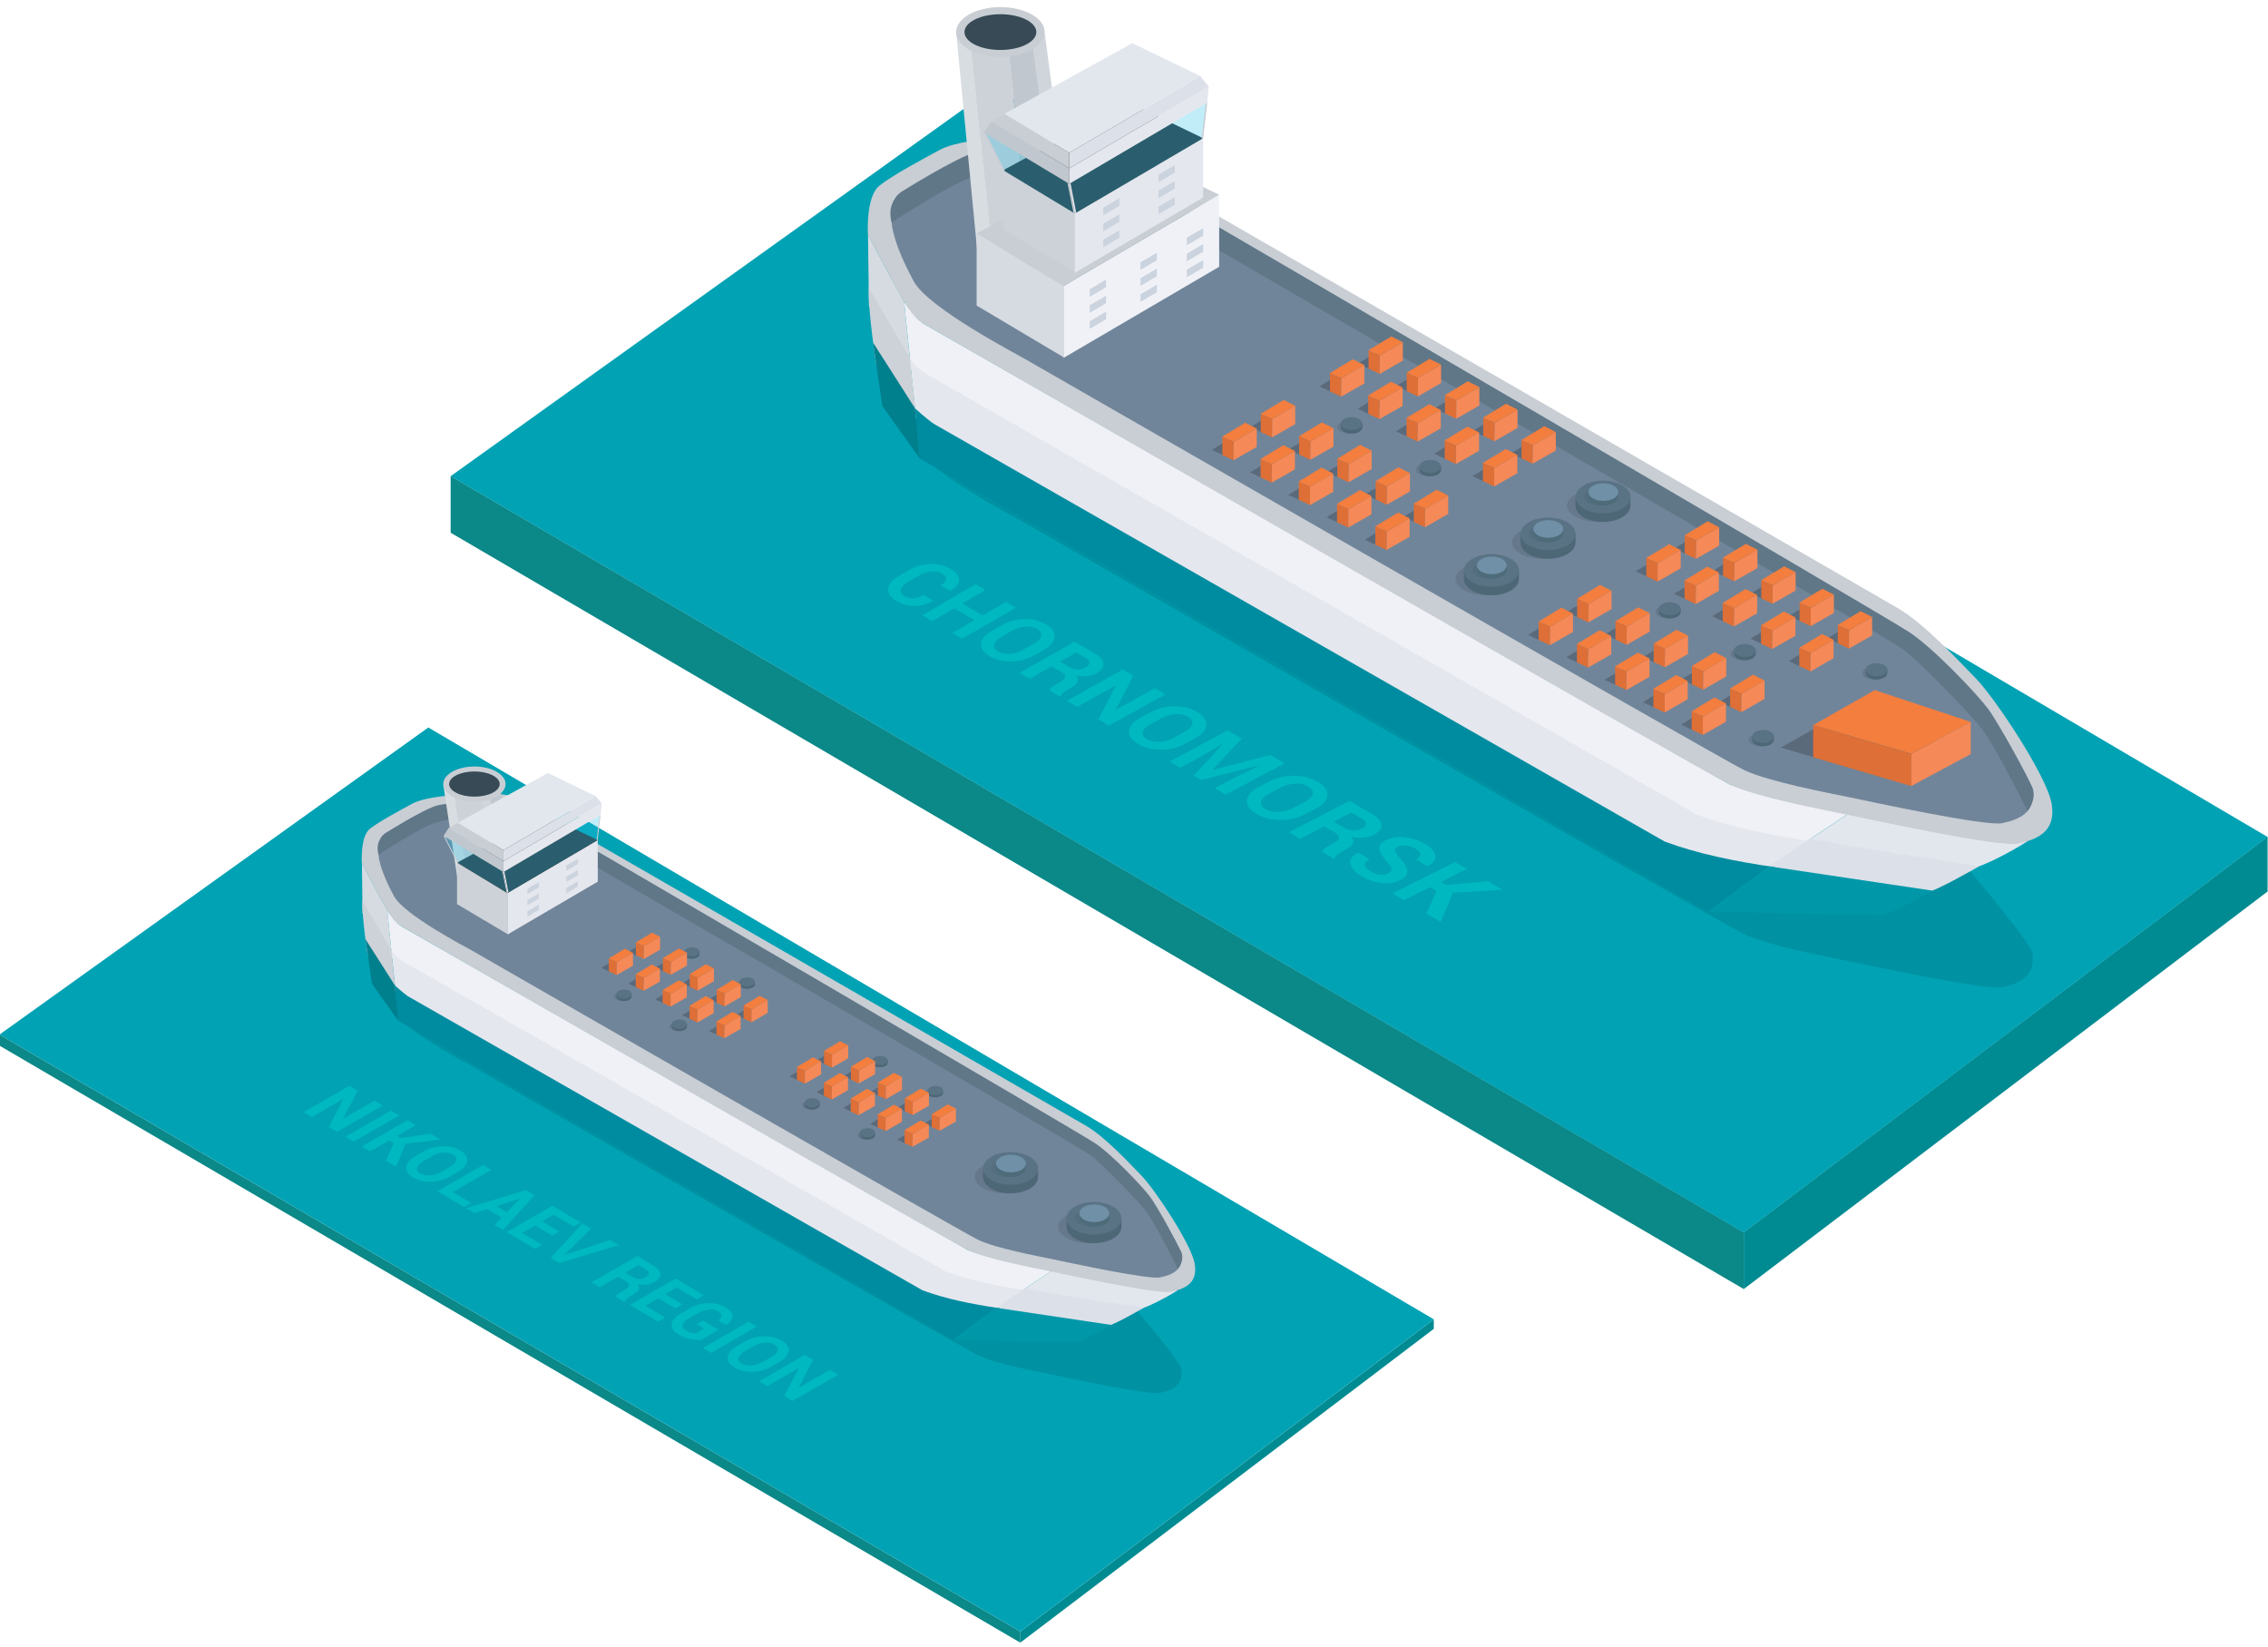<?xml version="1.0" encoding="utf-8"?>
<!-- Generator: Adobe Illustrator 21.1.0, SVG Export Plug-In . SVG Version: 6.00 Build 0)  -->
<svg version="1.1" id="Слой_1" xmlns="http://www.w3.org/2000/svg" xmlns:xlink="http://www.w3.org/1999/xlink" x="0px" y="0px"
	 viewBox="0 0 2234 1622" enable-background="new 0 0 2234 1622" xml:space="preserve">
<polygon fill="#0B8888" points="1717.6,1213.5 443.9,468.8 443.9,524.6 1717.6,1269.4 "/>
<polygon fill="#008B92" points="2233.6,877.9 2233.6,824 1717.6,1213.5 1717.6,1269.4 "/>
<polygon fill="#00A2B4" points="2233.6,824.2 979,85.9 443.9,468.9 1717.6,1213.7 "/>
<polygon fill="#0B8888" points="1005,1606.7 -0.5,1018.8 -0.5,1029.7 1005,1617.6 "/>
<polygon fill="#008B92" points="1412.3,1308.6 1412.3,1299.2 1005,1606.7 1005,1617.6 "/>
<polygon fill="#00A2B4" points="1412.3,1299.2 421.9,716.4 -0.5,1018.8 1005,1606.7 "/>
<g>
	<path opacity="0.1" enable-background="new    " d="M965.9,300.3c-8.4,5.3-76.6,48.5-81.8,53.2s-7.3,22.6-5.2,32.8
		c2.1,9.9,6.4,25.1,21,52.2c14.2,26.3,100.9,71.4,108.9,76.1c8.1,4.6,685.3,393.8,709,405.2c23.8,11.4,83.8,22.7,103.7,26.8
		c19.9,4.1,134,28.9,150.6,25.5c16.4-3.4,33.9-10.2,29.6-35c-11-21.6-80.3-101.7-80.3-101.7l-63.8-57.9L1148,367.8l-72.8-46.3
		c0,0-9-4.3-39.3-12.7C1005.6,300.3,974.3,295,965.9,300.3z"/>
	<path fill="#D6DBE2" d="M855,230.9l0.9,70.6l41.3,62l-6.6-66.3C880.1,278.7,868,256,855,230.9z"/>
	<path fill="#EFF1F6" d="M890.6,297.2c6.6,8.4,10.9,15.9,19.3,21.7l793.3,453.3c35.5,13.2,76.2,21.4,119.4,27.7l-72.3,48.2
		l-853-484.7L890.6,297.2z"/>
	<path fill="#E2E7EE" d="M1822.6,800c51.5,10.1,174.5,28.4,174.5,28.4c-17.4,11.3-47.3,26.5-55.2,26.5c-7.8,0-191.7-6.6-191.7-6.6
		L1822.6,800z"/>
	<path fill="#CDD2D8" d="M855.8,283.1c-1,24.3,7.6,77.4,7.6,77.4l39.1,51.8l-6.3-59.8L855.8,283.1z"/>
	<path fill="#E5E7EE" d="M896.1,352.5c0,0,6.3,9.1,14.4,14.7l761,434.9c34,12.7,73.1,20.6,114.5,26.6l-69.4,46.3L902.4,412.3
		L896.1,352.5z"/>
	<path fill="#DCE0E8" d="M1783.3,826c49.4,9.7,166.3,27,166.3,27s-44.3,25.6-51.8,25.6s-183.9-6.4-183.9-6.4L1783.3,826z"/>
	<polygon fill="#007F8D" points="860,337.4 869.1,399.7 906,451.6 901.3,402.1 	"/>
	<path fill="#008CA0" d="M901.3,402.1c0,0,10.7,9.9,18.4,15.2l720,411.4c32.2,12,69.1,19.5,108.3,25.2l-65.7,43.8L906,451.6
		L901.3,402.1z"/>
	<path fill="#0098A9" d="M1742.5,853.1l161.3,24c0,0-43,24-50.1,24s-171.4-3.5-171.4-3.5L1742.5,853.1z"/>
	<path fill="#C8CED4" d="M925.5,147.7c-15.8,8.6-45.2,24.1-59.1,35c-13.9,10.9-11.5,48.2-11.5,48.2s31.6,60.5,35.6,66.3
		c4,5.8,10.3,16.5,19.3,21.7s766.8,440.6,793.3,453.3c26.6,12.8,93.7,25.4,116,30s149.9,32.4,168.6,28.5c18.3-3.8,38-11.5,33.2-39.2
		s-56.1-104.5-74.8-123.6c-18.7-19.1-51.3-54.4-77.2-69.3c-25.9-15-780.1-450.3-794-457.6s-35.1-7-35.1-7l-66.8,2.7
		C973.2,136.9,941.4,139.1,925.5,147.7z"/>
	<path fill="#71859A" d="M952.9,156.3c-4,2-63.5,31-68.7,35.7s-7.3,22.6-5.2,32.8c2.1,9.9,6.4,25.1,21,52.2
		c14.2,26.3,100.9,71.4,108.9,76.1c8.1,4.6,685.3,393.8,709,405.2c23.8,11.4,83.8,22.7,103.7,26.8s134,28.9,150.6,25.5
		c16.4-3.4,33.9-10.2,29.6-35c-11-21.6-80.3-101.7-80.3-101.7l-63.8-57.9L1148,206.3l-72.8-46.3l-38-6.6
		C1007.5,150,979.4,150.9,952.9,156.3z"/>
	<path fill="#607788" d="M1997.1,798.7c0,0,9.6-11.7,4.8-23.2c-4.8-11.5-33.3-63.6-43.7-77.6c-10.4-14-52.9-59-77.4-75.3
		s-690.7-405-690.7-405s-123.1-67.2-138.8-70.8c-15.7-3.6-72.5-1.3-90.9,3.4s-73.2,39.1-73.2,39.1c-9.6,8.3-11.9,18.3-9,29.7
		c0,0,48.6-31.3,70.9-41.2c22.3-9.9,70.4-15.7,98.4-10.7c28,5,140.5,71.9,170.3,89.4s639.4,369.8,656.8,383s64.9,62.2,77.5,78.2
		C1964.8,733.7,1997.1,798.7,1997.1,798.7z"/>
	<polygon fill="#CDD2D8" points="1015.7,259.2 978.7,259.2 956.3,50 993.4,50 	"/>
	<polygon fill="#C1C7CE" points="1045.6,259.2 1015.7,259.2 993.4,50 1020.5,33.5 	"/>
	<polygon fill="#D8DDE2" points="979,257.7 963.6,257.7 941.8,31.6 956.6,48.5 	"/>
	<polygon fill="#D0D5DC" points="1044.7,259.5 1058.7,256.3 1029.1,32.9 1017.4,46.4 	"/>
	<ellipse fill="#C8CED4" cx="985.4" cy="31.6" rx="43.6" ry="24.6"/>
	<ellipse fill="#374A56" cx="985.4" cy="31.6" rx="35.4" ry="17.6"/>
	<polygon opacity="0.2" enable-background="new    " points="1754.1,736.2 1814.7,701.8 1909.3,733.1 1850.8,764.5 	"/>
	<polygon fill="#DE6F36" points="1882.7,774.1 1786,745.7 1786,714 1882.7,742.4 	"/>
	<polygon fill="#F58957" points="1941.2,742.6 1882.7,774 1882.7,742.3 1941.2,710.9 	"/>
	<polygon fill="#F37E3E" points="1786,714 1846.6,679.6 1941.2,710.9 1882.7,742.3 	"/>
	<g>
		<polygon opacity="0.2" enable-background="new    " points="1799.8,628.6 1822.3,615 1833.7,620.8 1810.9,633.8 		"/>
		<polygon fill="#DE6F36" points="1821.3,638.7 1810.2,633.5 1810.2,615.4 1821.3,620.7 		"/>
		<polygon fill="#F58957" points="1844.1,625.7 1821.3,638.7 1821.3,620.6 1844.1,607.6 		"/>
		<polygon fill="#F37E3E" points="1810.2,615.4 1832.7,601.9 1844.1,607.6 1821.3,620.6 		"/>
	</g>
	<g>
		<polygon opacity="0.2" enable-background="new    " points="1762.1,606.5 1784.6,592.9 1796,598.7 1773.2,611.7 		"/>
		<polygon fill="#DE6F36" points="1783.6,616.6 1772.6,611.4 1772.6,593.3 1783.6,598.5 		"/>
		<polygon fill="#F58957" points="1806.4,603.6 1783.6,616.6 1783.6,598.5 1806.4,585.5 		"/>
		<polygon fill="#F37E3E" points="1772.6,593.3 1795,579.8 1806.4,585.5 1783.6,598.5 		"/>
	</g>
	<g>
		<polygon opacity="0.2" enable-background="new    " points="1724.5,584.4 1746.9,570.8 1758.3,576.5 1735.5,589.6 		"/>
		<polygon fill="#DE6F36" points="1746,594.5 1734.9,589.3 1734.9,571.2 1746,576.4 		"/>
		<polygon fill="#F58957" points="1768.7,581.5 1746,594.5 1746,576.4 1768.7,563.4 		"/>
		<polygon fill="#F37E3E" points="1734.9,571.2 1757.4,557.7 1768.7,563.4 1746,576.4 		"/>
	</g>
	<g>
		<polygon opacity="0.2" enable-background="new    " points="1686.8,562.3 1709.3,548.7 1720.6,554.4 1697.9,567.5 		"/>
		<polygon fill="#DE6F36" points="1708.3,572.4 1697.2,567.2 1697.2,549.1 1708.3,554.3 		"/>
		<polygon fill="#F58957" points="1731.1,559.4 1708.3,572.4 1708.3,554.3 1731.1,541.3 		"/>
		<polygon fill="#F37E3E" points="1697.2,549.1 1719.7,535.6 1731.1,541.3 1708.3,554.3 		"/>
	</g>
	<g>
		<polygon opacity="0.2" enable-background="new    " points="1649.1,540.2 1671.6,526.6 1683,532.3 1660.2,545.4 		"/>
		<polygon fill="#DE6F36" points="1670.6,550.3 1659.5,545.1 1659.5,527 1670.6,532.2 		"/>
		<polygon fill="#F58957" points="1693.4,537.3 1670.6,550.3 1670.6,532.2 1693.4,519.2 		"/>
		<polygon fill="#F37E3E" points="1659.5,527 1682,513.4 1693.4,519.2 1670.6,532.2 		"/>
	</g>
	<g>
		<polygon opacity="0.2" enable-background="new    " points="1761.9,651 1784.3,637.5 1795.7,643.2 1772.9,656.2 		"/>
		<polygon fill="#DE6F36" points="1783.4,661.2 1772.3,656 1772.3,637.9 1783.4,643.1 		"/>
		<polygon fill="#F58957" points="1806.1,648.1 1783.4,661.2 1783.4,643.1 1806.1,630 		"/>
		<polygon fill="#F37E3E" points="1772.3,637.9 1794.8,624.3 1806.1,630 1783.4,643.1 		"/>
	</g>
	<g>
		<polygon opacity="0.2" enable-background="new    " points="1724.2,628.9 1746.7,615.4 1758.1,621.1 1735.3,634.1 		"/>
		<polygon fill="#DE6F36" points="1745.7,639.1 1734.6,633.9 1734.6,615.8 1745.7,621 		"/>
		<polygon fill="#F58957" points="1768.5,626 1745.7,639.1 1745.7,621 1768.5,607.9 		"/>
		<polygon fill="#F37E3E" points="1734.6,615.8 1757.1,602.2 1768.5,607.9 1745.7,621 		"/>
	</g>
	<g>
		<polygon opacity="0.2" enable-background="new    " points="1686.5,606.8 1709,593.3 1720.4,599 1697.6,612 		"/>
		<polygon fill="#DE6F36" points="1708,617 1696.9,611.7 1696.9,593.7 1708,598.9 		"/>
		<polygon fill="#F58957" points="1730.8,603.9 1708,616.9 1708,598.9 1730.8,585.8 		"/>
		<polygon fill="#F37E3E" points="1696.9,593.7 1719.4,580.1 1730.8,585.8 1708,598.9 		"/>
	</g>
	<g>
		<polygon opacity="0.2" enable-background="new    " points="1648.9,584.7 1671.3,571.2 1682.7,576.9 1659.9,589.9 		"/>
		<polygon fill="#DE6F36" points="1670.4,594.9 1659.3,589.6 1659.3,571.6 1670.4,576.8 		"/>
		<polygon fill="#F58957" points="1693.1,581.8 1670.4,594.8 1670.4,576.8 1693.1,563.7 		"/>
		<polygon fill="#F37E3E" points="1659.3,571.6 1681.7,558 1693.1,563.7 1670.4,576.8 		"/>
	</g>
	<g>
		<polygon opacity="0.2" enable-background="new    " points="1611.2,562.6 1633.6,549 1645,554.8 1622.3,567.8 		"/>
		<polygon fill="#DE6F36" points="1632.7,572.7 1621.6,567.5 1621.6,549.4 1632.7,554.7 		"/>
		<polygon fill="#F58957" points="1655.5,559.7 1632.7,572.7 1632.7,554.6 1655.5,541.6 		"/>
		<polygon fill="#F37E3E" points="1621.6,549.4 1644.1,535.9 1655.5,541.6 1632.7,554.6 		"/>
	</g>
	<g>
		<polygon opacity="0.2" enable-background="new    " points="1693.8,691.2 1716.2,677.6 1727.6,683.3 1704.9,696.4 		"/>
		<polygon fill="#DE6F36" points="1715.3,701.3 1704.2,696.1 1704.2,678 1715.3,683.2 		"/>
		<polygon fill="#F58957" points="1738.1,688.2 1715.3,701.3 1715.3,683.2 1738.1,670.2 		"/>
		<polygon fill="#F37E3E" points="1704.2,678 1726.7,664.4 1738.1,670.2 1715.3,683.2 		"/>
	</g>
	<g>
		<polygon opacity="0.2" enable-background="new    " points="1656.1,669.1 1678.6,655.5 1690,661.2 1667.2,674.3 		"/>
		<polygon fill="#DE6F36" points="1677.6,679.2 1666.5,674 1666.5,655.9 1677.6,661.1 		"/>
		<polygon fill="#F58957" points="1700.4,666.1 1677.6,679.2 1677.6,661.1 1700.4,648.1 		"/>
		<polygon fill="#F37E3E" points="1666.5,655.9 1689,642.3 1700.4,648.1 1677.6,661.1 		"/>
	</g>
	<g>
		<polygon opacity="0.2" enable-background="new    " points="1618.4,647 1640.9,633.4 1652.3,639.1 1629.5,652.2 		"/>
		<polygon fill="#DE6F36" points="1639.9,657.1 1628.9,651.9 1628.9,633.8 1639.9,639 		"/>
		<polygon fill="#F58957" points="1662.7,644 1639.9,657.1 1639.9,639 1662.7,625.9 		"/>
		<polygon fill="#F37E3E" points="1628.9,633.8 1651.3,620.2 1662.7,625.9 1639.9,639 		"/>
	</g>
	<g>
		<polygon opacity="0.2" enable-background="new    " points="1580.8,624.8 1603.2,611.3 1614.6,617 1591.8,630 		"/>
		<polygon fill="#DE6F36" points="1602.3,635 1591.2,629.8 1591.2,611.7 1602.3,616.9 		"/>
		<polygon fill="#F58957" points="1625,621.9 1602.3,635 1602.3,616.9 1625,603.8 		"/>
		<polygon fill="#F37E3E" points="1591.2,611.7 1613.7,598.1 1625,603.8 1602.3,616.9 		"/>
	</g>
	<g>
		<polygon opacity="0.2" enable-background="new    " points="1543.1,602.7 1565.6,589.2 1576.9,594.9 1554.2,607.9 		"/>
		<polygon fill="#DE6F36" points="1564.6,612.9 1553.5,607.7 1553.5,589.6 1564.6,594.8 		"/>
		<polygon fill="#F58957" points="1587.4,599.8 1564.6,612.9 1564.6,594.8 1587.4,581.7 		"/>
		<polygon fill="#F37E3E" points="1553.5,589.6 1576,576 1587.4,581.7 1564.6,594.8 		"/>
	</g>
	<g>
		<polygon opacity="0.2" enable-background="new    " points="1655.8,713.6 1678.3,700 1689.7,705.8 1666.9,718.8 		"/>
		<polygon fill="#DE6F36" points="1677.3,723.7 1666.3,718.5 1666.3,700.4 1677.3,705.7 		"/>
		<polygon fill="#F58957" points="1700.1,710.7 1677.3,723.7 1677.3,705.6 1700.1,692.6 		"/>
		<polygon fill="#F37E3E" points="1666.3,700.4 1688.7,686.9 1700.1,692.6 1677.3,705.6 		"/>
	</g>
	<g>
		<polygon opacity="0.2" enable-background="new    " points="1618.2,691.5 1640.6,677.9 1652,683.7 1629.2,696.7 		"/>
		<polygon fill="#DE6F36" points="1639.7,701.6 1628.6,696.4 1628.6,678.3 1639.7,683.5 		"/>
		<polygon fill="#F58957" points="1662.4,688.6 1639.7,701.6 1639.7,683.5 1662.4,670.5 		"/>
		<polygon fill="#F37E3E" points="1628.6,678.3 1651.1,664.8 1662.4,670.5 1639.7,683.5 		"/>
	</g>
	<g>
		<polygon opacity="0.2" enable-background="new    " points="1580.5,669.4 1603,655.8 1614.4,661.5 1591.6,674.6 		"/>
		<polygon fill="#DE6F36" points="1602,679.5 1590.9,674.3 1590.9,656.2 1602,661.4 		"/>
		<polygon fill="#F58957" points="1624.8,666.5 1602,679.5 1602,661.4 1624.8,648.4 		"/>
		<polygon fill="#F37E3E" points="1590.9,656.2 1613.4,642.7 1624.8,648.4 1602,661.4 		"/>
	</g>
	<g>
		<polygon opacity="0.2" enable-background="new    " points="1542.8,647.3 1565.3,633.7 1576.7,639.4 1553.9,652.5 		"/>
		<polygon fill="#DE6F36" points="1564.3,657.4 1553.3,652.2 1553.3,634.1 1564.3,639.3 		"/>
		<polygon fill="#F58957" points="1587.1,644.4 1564.3,657.4 1564.3,639.3 1587.1,626.3 		"/>
		<polygon fill="#F37E3E" points="1553.3,634.1 1575.7,620.6 1587.1,626.3 1564.3,639.3 		"/>
	</g>
	<g>
		<polygon opacity="0.2" enable-background="new    " points="1505.2,625.2 1527.6,611.6 1539,617.3 1516.2,630.4 		"/>
		<polygon fill="#DE6F36" points="1526.7,635.3 1515.6,630.1 1515.6,612 1526.7,617.2 		"/>
		<polygon fill="#F58957" points="1549.4,622.3 1526.7,635.3 1526.7,617.2 1549.4,604.2 		"/>
		<polygon fill="#F37E3E" points="1515.6,612 1538,598.4 1549.4,604.2 1526.7,617.2 		"/>
	</g>
	<polygon fill="#D6DBE2" points="1047.5,351.7 962,300.9 962,230 1047.5,280.9 	"/>
	<polygon fill="#EFF1F6" points="1200.9,262.7 1047.5,352.5 1047.5,281.7 1200.9,191.8 	"/>
	<polygon fill="#C8CED4" points="962,230 1112.1,148.9 1200.9,191.8 1047.5,281.7 	"/>
	<polygon fill="#CDD2D8" points="1058.7,267.9 988.2,226 988.2,167.6 1058.7,209.5 	"/>
	<polygon fill="#E5E7EE" points="1185.1,194.5 1058.7,268.6 1058.7,210.2 1185.1,136.1 	"/>
	<polygon fill="#2B363D" points="988.2,167.6 1112,100.8 1185.1,136.1 1058.7,210.2 	"/>
	<polygon fill="#C1C7CE" points="1053.2,181.1 969.2,130.6 976.4,119.6 1053.2,165.8 	"/>
	<polygon fill="#E5E7EE" points="1189.2,101.1 1053.2,181.1 1053.2,165.8 1190.6,85.3 	"/>
	<polygon fill="#DCE0E8" points="1190.6,85.3 1053.2,165.8 1053.2,150.5 1182.2,74.9 	"/>
	<polygon fill="#C8CED4" points="1053.2,165.8 976.4,119.6 989.4,112.1 1053.2,150.5 	"/>
	<polygon fill="#E2E7EE" points="989.4,112.1 1115.3,42.5 1182.3,74.9 1053.2,150.5 	"/>
	<polygon fill="#C8CED4" points="990.1,168.8 988.3,167.7 969.2,130.6 971.5,131.9 	"/>
	<polygon fill="#C8CED4" points="1058.8,210.3 1057.3,209.4 1051.4,180 1053.2,181.1 	"/>
	<polygon fill="#E5E7EE" points="1058.7,210.3 1060.1,209.4 1054.5,180.3 1053.2,181.1 	"/>
	<polygon fill="#C8CED4" points="1183.5,137.1 1185.1,136.2 1189.2,101.1 1187.5,102.1 	"/>
	<g>
		<ellipse opacity="0.1" enable-background="new    " cx="1716.9" cy="643.8" rx="12.2" ry="6.4"/>
		<path fill="#4D6777" d="M1729.5,643.8c0,3.5-4.8,6.4-10.7,6.4s-10.7-2.8-10.7-6.4c0-0.9,0-3.7,0-3.7s6.4-2.7,10.7-2.7
			c4.8,0,10.7,3,10.7,3S1729.5,643.2,1729.5,643.8z"/>
		<ellipse fill="#597385" cx="1718.7" cy="640.5" rx="10.7" ry="6.4"/>
	</g>
	<g>
		<ellipse opacity="0.1" enable-background="new    " cx="1846.5" cy="662.8" rx="12.2" ry="6.4"/>
		<path fill="#4D6777" d="M1859.1,662.8c0,3.5-4.8,6.4-10.7,6.4s-10.7-2.8-10.7-6.4c0-0.9,0-3.7,0-3.7s6.4-2.7,10.7-2.7
			c4.8,0,10.7,3,10.7,3S1859.1,662.1,1859.1,662.8z"/>
		<ellipse fill="#597385" cx="1848.4" cy="659.4" rx="10.7" ry="6.4"/>
	</g>
	<g>
		<ellipse opacity="0.1" enable-background="new    " cx="1734.7" cy="728.5" rx="12.2" ry="6.4"/>
		<path fill="#4D6777" d="M1747.3,728.5c0,3.5-4.8,6.4-10.7,6.4s-10.7-2.8-10.7-6.4c0-0.9,0-3.7,0-3.7s6.4-2.7,10.7-2.7
			c4.8,0,10.7,3,10.7,3S1747.3,727.8,1747.3,728.5z"/>
		<ellipse fill="#597385" cx="1736.6" cy="725.2" rx="10.7" ry="6.4"/>
	</g>
	<g>
		<ellipse opacity="0.1" enable-background="new    " cx="1642.9" cy="602.7" rx="12.2" ry="6.4"/>
		<path fill="#4D6777" d="M1655.5,602.7c0,3.5-4.8,6.4-10.7,6.4s-10.7-2.8-10.7-6.4c0-0.9,0-3.7,0-3.7s6.4-2.7,10.7-2.7
			c4.8,0,10.7,3,10.7,3S1655.5,602,1655.5,602.7z"/>
		<ellipse fill="#597385" cx="1644.7" cy="599.4" rx="10.7" ry="6.4"/>
	</g>
	<g>
		<ellipse opacity="0.1" enable-background="new    " cx="1464.3" cy="570.1" rx="30.7" ry="16.1"/>
		<path fill="#4D6777" d="M1496.2,570.1c0,8.9-12.1,16.1-27.1,16.1s-27.1-7.2-27.1-16.1c0-2.4,0.1-9.3,0.1-9.3s16.1-6.7,27-6.7
			c12,0,27.1,7.6,27.1,7.6S1496.2,568.4,1496.2,570.1z"/>
		<ellipse fill="#597385" cx="1469.1" cy="561.7" rx="27.1" ry="16.1"/>
	</g>
	<g>
		<polygon opacity="0.2" enable-background="new    " points="1488.2,446.5 1510.7,432.9 1522.1,438.6 1499.3,451.7 		"/>
		<polygon fill="#DE6F36" points="1509.7,456.6 1498.7,451.4 1498.7,433.3 1509.7,438.5 		"/>
		<polygon fill="#F58957" points="1532.5,443.6 1509.7,456.6 1509.7,438.5 1532.5,425.5 		"/>
		<polygon fill="#F37E3E" points="1498.7,433.3 1521.1,419.7 1532.5,425.5 1509.7,438.5 		"/>
	</g>
	<g>
		<polygon opacity="0.2" enable-background="new    " points="1450.6,424.4 1473,410.8 1484.4,416.5 1461.6,429.6 		"/>
		<polygon fill="#DE6F36" points="1472.1,434.5 1461,429.3 1461,411.2 1472.1,416.4 		"/>
		<polygon fill="#F58957" points="1494.8,421.4 1472.1,434.5 1472.1,416.4 1494.8,403.4 		"/>
		<polygon fill="#F37E3E" points="1461,411.2 1483.4,397.6 1494.8,403.4 1472.1,416.4 		"/>
	</g>
	<g>
		<polygon opacity="0.2" enable-background="new    " points="1412.9,402.3 1435.3,388.7 1446.7,394.4 1424,407.5 		"/>
		<polygon fill="#DE6F36" points="1434.4,412.4 1423.3,407.2 1423.3,389.1 1434.4,394.3 		"/>
		<polygon fill="#F58957" points="1457.2,399.3 1434.4,412.4 1434.4,394.3 1457.2,381.2 		"/>
		<polygon fill="#F37E3E" points="1423.3,389.1 1445.8,375.5 1457.2,381.2 1434.4,394.3 		"/>
	</g>
	<g>
		<polygon opacity="0.2" enable-background="new    " points="1375.2,380.1 1397.7,366.6 1409.1,372.3 1386.3,385.3 		"/>
		<polygon fill="#DE6F36" points="1396.7,390.3 1385.6,385.1 1385.6,367 1396.7,372.2 		"/>
		<polygon fill="#F58957" points="1419.5,377.2 1396.7,390.3 1396.7,372.2 1419.5,359.1 		"/>
		<polygon fill="#F37E3E" points="1385.6,367 1408.1,353.4 1419.5,359.1 1396.7,372.2 		"/>
	</g>
	<g>
		<polygon opacity="0.2" enable-background="new    " points="1337.5,358 1360,344.5 1371.4,350.2 1348.6,363.2 		"/>
		<polygon fill="#DE6F36" points="1359,368.2 1348,363 1348,344.9 1359,350.1 		"/>
		<polygon fill="#F58957" points="1381.8,355.1 1359,368.2 1359,350.1 1381.8,337 		"/>
		<polygon fill="#F37E3E" points="1348,344.9 1370.4,331.3 1381.8,337 1359,350.1 		"/>
	</g>
	<g>
		<polygon opacity="0.2" enable-background="new    " points="1450.3,468.9 1472.8,455.3 1484.1,461.1 1461.4,474.1 		"/>
		<polygon fill="#DE6F36" points="1471.8,479 1460.7,473.8 1460.7,455.7 1471.8,461 		"/>
		<polygon fill="#F58957" points="1494.6,466 1471.8,479 1471.8,460.9 1494.6,447.9 		"/>
		<polygon fill="#F37E3E" points="1460.7,455.7 1483.2,442.2 1494.6,447.9 1471.8,460.9 		"/>
	</g>
	<g>
		<polygon opacity="0.2" enable-background="new    " points="1412.6,446.8 1435.1,433.2 1446.5,439 1423.7,452 		"/>
		<polygon fill="#DE6F36" points="1434.1,456.9 1423,451.7 1423,433.6 1434.1,438.9 		"/>
		<polygon fill="#F58957" points="1456.9,443.9 1434.1,456.9 1434.1,438.8 1456.9,425.8 		"/>
		<polygon fill="#F37E3E" points="1423,433.6 1445.5,420.1 1456.9,425.8 1434.1,438.8 		"/>
	</g>
	<g>
		<polygon opacity="0.2" enable-background="new    " points="1374.9,424.7 1397.4,411.1 1408.8,416.9 1386,429.9 		"/>
		<polygon fill="#DE6F36" points="1396.4,434.8 1385.4,429.6 1385.4,411.5 1396.4,416.7 		"/>
		<polygon fill="#F58957" points="1419.2,421.8 1396.4,434.8 1396.4,416.7 1419.2,403.7 		"/>
		<polygon fill="#F37E3E" points="1385.4,411.5 1407.8,398 1419.2,403.7 1396.4,416.7 		"/>
	</g>
	<g>
		<polygon opacity="0.2" enable-background="new    " points="1337.3,402.6 1359.7,389 1371.1,394.7 1348.4,407.8 		"/>
		<polygon fill="#DE6F36" points="1358.8,412.7 1347.7,407.5 1347.7,389.4 1358.8,394.6 		"/>
		<polygon fill="#F58957" points="1381.6,399.7 1358.8,412.7 1358.8,394.6 1381.6,381.6 		"/>
		<polygon fill="#F37E3E" points="1347.7,389.4 1370.2,375.9 1381.6,381.6 1358.8,394.6 		"/>
	</g>
	<g>
		<polygon opacity="0.2" enable-background="new    " points="1299.6,380.5 1322.1,366.9 1333.5,372.6 1310.7,385.7 		"/>
		<polygon fill="#DE6F36" points="1321.1,390.6 1310,385.4 1310,367.3 1321.1,372.5 		"/>
		<polygon fill="#F58957" points="1343.9,377.6 1321.1,390.6 1321.1,372.5 1343.9,359.5 		"/>
		<polygon fill="#F37E3E" points="1310,367.3 1332.5,353.8 1343.9,359.5 1321.1,372.5 		"/>
	</g>
	<g>
		<polygon opacity="0.2" enable-background="new    " points="1382.2,509 1404.7,495.5 1416.1,501.2 1393.3,514.2 		"/>
		<polygon fill="#DE6F36" points="1403.7,519.2 1392.6,514 1392.6,495.9 1403.7,501.1 		"/>
		<polygon fill="#F58957" points="1426.5,506.1 1403.7,519.2 1403.7,501.1 1426.5,488 		"/>
		<polygon fill="#F37E3E" points="1392.6,495.9 1415.1,482.3 1426.5,488 1403.7,501.1 		"/>
	</g>
	<g>
		<polygon opacity="0.2" enable-background="new    " points="1344.5,486.9 1367,473.4 1378.4,479.1 1355.6,492.1 		"/>
		<polygon fill="#DE6F36" points="1366,497.1 1355,491.8 1355,473.8 1366,479 		"/>
		<polygon fill="#F58957" points="1388.8,484 1366,497 1366,479 1388.8,465.9 		"/>
		<polygon fill="#F37E3E" points="1355,473.8 1377.4,460.2 1388.8,465.9 1366,479 		"/>
	</g>
	<g>
		<polygon opacity="0.2" enable-background="new    " points="1306.9,464.8 1329.3,451.3 1340.7,457 1317.9,470 		"/>
		<polygon fill="#DE6F36" points="1328.4,475 1317.3,469.7 1317.3,451.7 1328.4,456.9 		"/>
		<polygon fill="#F58957" points="1351.1,461.9 1328.4,474.9 1328.4,456.9 1351.1,443.8 		"/>
		<polygon fill="#F37E3E" points="1317.3,451.7 1339.7,438.1 1351.1,443.8 1328.4,456.9 		"/>
	</g>
	<g>
		<polygon opacity="0.2" enable-background="new    " points="1269.2,442.7 1291.6,429.1 1303,434.9 1280.3,447.9 		"/>
		<polygon fill="#DE6F36" points="1290.7,452.8 1279.6,447.6 1279.6,429.5 1290.7,434.8 		"/>
		<polygon fill="#F58957" points="1313.5,439.8 1290.7,452.8 1290.7,434.7 1313.5,421.7 		"/>
		<polygon fill="#F37E3E" points="1279.6,429.5 1302.1,416 1313.5,421.7 1290.7,434.7 		"/>
	</g>
	<g>
		<polygon opacity="0.2" enable-background="new    " points="1231.5,420.6 1254,407 1265.4,412.8 1242.6,425.8 		"/>
		<polygon fill="#DE6F36" points="1253,430.7 1241.9,425.5 1241.9,407.4 1253,412.6 		"/>
		<polygon fill="#F58957" points="1275.8,417.7 1253,430.7 1253,412.6 1275.8,399.6 		"/>
		<polygon fill="#F37E3E" points="1241.9,407.4 1264.4,393.9 1275.8,399.6 1253,412.6 		"/>
	</g>
	<g>
		<polygon opacity="0.2" enable-background="new    " points="1344.3,531.5 1366.7,517.9 1378.1,523.6 1355.3,536.7 		"/>
		<polygon fill="#DE6F36" points="1365.8,541.6 1354.7,536.4 1354.7,518.3 1365.8,523.5 		"/>
		<polygon fill="#F58957" points="1388.5,528.6 1365.8,541.6 1365.8,523.5 1388.5,510.5 		"/>
		<polygon fill="#F37E3E" points="1354.7,518.3 1377.2,504.7 1388.5,510.5 1365.8,523.5 		"/>
	</g>
	<g>
		<polygon opacity="0.2" enable-background="new    " points="1306.6,509.4 1329.1,495.8 1340.4,501.5 1317.7,514.6 		"/>
		<polygon fill="#DE6F36" points="1328.1,519.5 1317,514.3 1317,496.2 1328.1,501.4 		"/>
		<polygon fill="#F58957" points="1350.9,506.4 1328.1,519.5 1328.1,501.4 1350.9,488.4 		"/>
		<polygon fill="#F37E3E" points="1317,496.2 1339.5,482.6 1350.9,488.4 1328.1,501.4 		"/>
	</g>
	<g>
		<polygon opacity="0.2" enable-background="new    " points="1268.9,487.3 1291.4,473.7 1302.8,479.4 1280,492.5 		"/>
		<polygon fill="#DE6F36" points="1290.4,497.4 1279.3,492.2 1279.3,474.1 1290.4,479.3 		"/>
		<polygon fill="#F58957" points="1313.2,484.3 1290.4,497.4 1290.4,479.3 1313.2,466.3 		"/>
		<polygon fill="#F37E3E" points="1279.3,474.1 1301.8,460.5 1313.2,466.3 1290.4,479.3 		"/>
	</g>
	<g>
		<polygon opacity="0.2" enable-background="new    " points="1231.2,465.2 1253.7,451.6 1265.1,457.3 1242.3,470.4 		"/>
		<polygon fill="#DE6F36" points="1252.7,475.3 1241.7,470.1 1241.7,452 1252.7,457.2 		"/>
		<polygon fill="#F58957" points="1275.5,462.2 1252.7,475.3 1252.7,457.2 1275.5,444.1 		"/>
		<polygon fill="#F37E3E" points="1241.7,452 1264.1,438.4 1275.5,444.1 1252.7,457.2 		"/>
	</g>
	<g>
		<polygon opacity="0.2" enable-background="new    " points="1193.6,443 1216,429.5 1227.4,435.2 1204.7,448.2 		"/>
		<polygon fill="#DE6F36" points="1215.1,453.2 1204,448 1204,429.9 1215.1,435.1 		"/>
		<polygon fill="#F58957" points="1237.9,440.1 1215.1,453.2 1215.1,435.1 1237.9,422 		"/>
		<polygon fill="#F37E3E" points="1204,429.9 1226.5,416.3 1237.9,422 1215.1,435.1 		"/>
	</g>
	<g>
		<ellipse opacity="0.1" enable-background="new    " cx="1406.9" cy="462.6" rx="12.2" ry="6.4"/>
		<path fill="#4D6777" d="M1419.6,462.6c0,3.5-4.8,6.4-10.7,6.4s-10.7-2.8-10.7-6.4c0-0.9,0-3.7,0-3.7s6.4-2.7,10.7-2.7
			c4.8,0,10.7,3,10.7,3S1419.6,462,1419.6,462.6z"/>
		<ellipse fill="#597385" cx="1408.8" cy="459.3" rx="10.7" ry="6.4"/>
	</g>
	<g>
		<ellipse opacity="0.1" enable-background="new    " cx="1329.5" cy="420.6" rx="12.2" ry="6.4"/>
		<path fill="#4D6777" d="M1342.1,420.6c0,3.5-4.8,6.4-10.7,6.4c-5.9,0-10.7-2.8-10.7-6.4c0-0.9,0-3.7,0-3.7s6.4-2.7,10.7-2.7
			c4.8,0,10.7,3,10.7,3S1342.1,419.9,1342.1,420.6z"/>
		<ellipse fill="#597385" cx="1331.3" cy="417.2" rx="10.7" ry="6.4"/>
	</g>
	<g>
		<ellipse opacity="5.000000e-02" enable-background="new    " cx="1466.8" cy="561.4" rx="16.7" ry="8.7"/>
		<path fill="#4D6B79" d="M1484.1,561.4c0,4.8-6.6,8.7-14.7,8.7s-14.7-3.9-14.7-8.7c0-1.3,0-5.1,0-5.1s8.7-3.6,14.7-3.6
			c6.5,0,14.7,4.1,14.7,4.1S1484.1,560.5,1484.1,561.4z"/>
		<ellipse fill="#6F90A6" cx="1469.4" cy="556.8" rx="14.7" ry="8.7"/>
	</g>
	<g>
		<ellipse opacity="0.1" enable-background="new    " cx="1520" cy="534.2" rx="30.7" ry="16.1"/>
		<path fill="#4D6777" d="M1551.9,534.2c0,8.9-12.1,16.1-27.1,16.1c-14.9,0-27.1-7.2-27.1-16.1c0-2.4,0.1-9.3,0.1-9.3
			s16.1-6.7,27-6.7c12,0,27.1,7.6,27.1,7.6S1551.9,532.4,1551.9,534.2z"/>
		<ellipse fill="#597385" cx="1524.8" cy="525.7" rx="27.1" ry="16.1"/>
	</g>
	<g>
		<ellipse opacity="5.000000e-02" enable-background="new    " cx="1522.6" cy="525.5" rx="16.7" ry="8.7"/>
		<path fill="#4D6B79" d="M1539.8,525.5c0,4.8-6.6,8.7-14.7,8.7s-14.7-3.9-14.7-8.7c0-1.3,0-5.1,0-5.1s8.7-3.6,14.7-3.6
			c6.5,0,14.7,4.1,14.7,4.1S1539.8,524.5,1539.8,525.5z"/>
		<ellipse fill="#6F90A6" cx="1525.1" cy="520.9" rx="14.7" ry="8.7"/>
	</g>
	<g>
		<ellipse opacity="0.1" enable-background="new    " cx="1574.2" cy="497.9" rx="30.7" ry="16.1"/>
		<path fill="#4D6777" d="M1606,497.9c0,8.9-12.1,16.1-27.1,16.1c-14.9,0-27.1-7.2-27.1-16.1c0-2.4,0.1-9.3,0.1-9.3s16.1-6.7,27-6.7
			c12,0,27.1,7.6,27.1,7.6S1606,496.1,1606,497.9z"/>
		<ellipse fill="#597385" cx="1579" cy="489.4" rx="27.1" ry="16.1"/>
	</g>
	<g>
		<ellipse opacity="5.000000e-02" enable-background="new    " cx="1576.7" cy="489.2" rx="16.7" ry="8.7"/>
		<path fill="#4D6B79" d="M1594,489.2c0,4.8-6.6,8.7-14.7,8.7s-14.7-3.9-14.7-8.7c0-1.3,0-5.1,0-5.1s8.7-3.6,14.7-3.6
			c6.5,0,14.7,4.1,14.7,4.1S1594,488.2,1594,489.2z"/>
		<ellipse fill="#6F90A6" cx="1579.3" cy="484.6" rx="14.7" ry="8.7"/>
	</g>
	<polygon fill="#CBD3DE" points="1089.5,282.8 1073.4,292.3 1073.4,284.8 1089.5,275.4 	"/>
	<polygon fill="#CBD3DE" points="1089.5,298.6 1073.4,308 1073.4,300.6 1089.5,291.2 	"/>
	<polygon fill="#CBD3DE" points="1089.5,314.4 1073.4,323.8 1073.4,316.4 1089.5,306.9 	"/>
	<polygon fill="#CBD3DE" points="1102.7,202.6 1086.7,212 1086.7,204.6 1102.7,195.2 	"/>
	<polygon fill="#CBD3DE" points="1102.7,218.3 1086.7,227.8 1086.7,220.3 1102.7,210.9 	"/>
	<polygon fill="#CBD3DE" points="1102.7,234.1 1086.7,243.5 1086.7,236.1 1102.7,226.7 	"/>
	<polygon fill="#CBD3DE" points="1157.2,170 1141.1,179.4 1141.1,172 1157.2,162.5 	"/>
	<polygon fill="#CBD3DE" points="1157.2,185.7 1141.1,195.2 1141.1,187.7 1157.2,178.3 	"/>
	<polygon fill="#CBD3DE" points="1157.2,201.5 1141.1,210.9 1141.1,203.5 1157.2,194.1 	"/>
	<polygon fill="#CBD3DE" points="1139.5,256.3 1123.4,265.7 1123.4,258.3 1139.5,248.9 	"/>
	<polygon fill="#CBD3DE" points="1139.5,272 1123.4,281.5 1123.4,274 1139.5,264.6 	"/>
	<polygon fill="#CBD3DE" points="1139.5,287.8 1123.4,297.2 1123.4,289.8 1139.5,280.4 	"/>
	<polygon fill="#CBD3DE" points="1185.1,232.1 1169,241.5 1169,234.1 1185.1,224.7 	"/>
	<polygon fill="#CBD3DE" points="1185.1,247.9 1169,257.3 1169,249.9 1185.1,240.4 	"/>
	<polygon fill="#CBD3DE" points="1185.1,263.6 1169,273 1169,265.6 1185.1,256.2 	"/>
	<polygon opacity="0.29" fill="#26C2E7" enable-background="new    " points="1054.5,180.3 1187.5,102.1 1183.5,137.1 1060.1,209.4 
			"/>
	<polygon opacity="0.29" fill="#26C2E7" enable-background="new    " points="971.5,131.9 1051.4,180 1057.3,209.4 990.1,168.8 	"/>
</g>
<g>
	<path opacity="0.1" enable-background="new    " d="M434.5,898.8c-5.9,3.7-53.9,34.1-57.6,37.5s-5.1,15.9-3.7,23.1
		c1.5,6.9,4.5,17.7,14.8,36.8c10,18.5,71,50.3,76.7,53.5c5.7,3.3,482.3,277.1,499,285.1s59,16,73,18.9s94.3,20.4,106,17.9
		c11.5-2.4,23.9-7.2,20.9-24.6c-7.8-15.2-56.5-71.6-56.5-71.6l-44.9-40.7L562.7,946.3l-51.2-32.6c0,0-6.3-3-27.7-8.9
		C462.4,898.8,440.4,895.1,434.5,898.8z"/>
	<path fill="#D6DBE2" d="M356.5,850l0.6,49.7l29.1,43.6l-4.7-46.7C374.1,883.6,365.6,867.6,356.5,850z"/>
	<path fill="#EFF1F6" d="M381.5,896.7c4.7,5.9,7.7,11.2,13.6,15.3l558.3,319c25,9.3,53.6,15.1,84,19.5l-50.9,33.9L386.2,943.3
		L381.5,896.7z"/>
	<path fill="#E2E7EE" d="M1037.4,1250.5c36.2,7.1,122.8,20,122.8,20c-12.3,7.9-33.3,18.6-38.8,18.6s-134.9-4.7-134.9-4.7
		L1037.4,1250.5z"/>
	<path fill="#CDD2D8" d="M357,886.7c-0.7,17.1,5.3,54.5,5.3,54.5l27.5,36.5l-4.4-42.1L357,886.7z"/>
	<path fill="#E5E7EE" d="M385.4,935.6c0,0,4.4,6.4,10.1,10.4l535.6,306c23.9,8.9,51.4,14.5,80.6,18.7l-48.8,32.6l-573-325.6
		L385.4,935.6z"/>
	<path fill="#DCE0E8" d="M1009.7,1268.8c34.8,6.8,117,19,117,19s-31.1,18-36.4,18s-129.4-4.5-129.4-4.5L1009.7,1268.8z"/>
	<polygon fill="#007F8D" points="360,924.9 366.4,968.8 392.4,1005.3 389,970.4 	"/>
	<path fill="#008CA0" d="M389,970.4c0,0,7.6,7,12.9,10.7l506.7,289.5c22.7,8.4,48.6,13.7,76.2,17.7l-46.2,30.8l-546.3-313.9
		L389,970.4z"/>
	<path fill="#0098A9" d="M981,1287.8l113.5,16.9c0,0-30.2,16.9-35.2,16.9s-120.6-2.4-120.6-2.4L981,1287.8z"/>
	<path fill="#C8CED4" d="M406.1,791.4c-11.1,6.1-31.8,17-41.6,24.6s-8.1,33.9-8.1,33.9s22.2,42.6,25,46.7
		c2.8,4.1,7.2,11.6,13.6,15.3c6.3,3.7,539.6,310.1,558.3,319c18.7,9,66,17.9,81.6,21.1c15.7,3.2,105.5,22.8,118.6,20.1
		c12.9-2.7,26.7-8.1,23.3-27.6s-39.4-73.5-52.6-87s-36.1-38.3-54.3-48.8c-18.2-10.5-549-316.9-558.7-322c-9.8-5.1-24.7-4.9-24.7-4.9
		l-47,1.9C439.6,783.8,417.3,785.4,406.1,791.4z"/>
	<path fill="#71859A" d="M425.4,797.5c-2.8,1.4-44.7,21.8-48.4,25.1c-3.7,3.3-5.1,15.9-3.7,23.1c1.5,6.9,4.5,17.7,14.8,36.8
		c10,18.5,71,50.3,76.7,53.5c5.7,3.3,482.3,277.1,499,285.1s59,16,73,18.9c14,2.9,94.3,20.4,106,17.9c11.5-2.4,23.9-7.2,20.9-24.6
		c-7.8-15.2-56.5-71.6-56.5-71.6l-44.9-40.7L562.7,832.6L511.5,800l-26.7-4.6C463.8,793,444,793.7,425.4,797.5z"/>
	<path fill="#607788" d="M1160.2,1249.6c0,0,6.8-8.3,3.4-16.4s-23.4-44.8-30.7-54.6c-7.3-9.8-37.2-41.5-54.5-53
		s-486.1-285-486.1-285s-86.6-47.3-97.7-49.8c-11-2.6-51-0.9-64,2.4s-51.5,27.5-51.5,27.5c-6.7,5.8-8.4,12.9-6.3,20.9
		c0,0,34.2-22,49.9-29c15.7-7,49.5-11.1,69.3-7.5c19.7,3.5,98.8,50.6,119.8,62.9c21,12.3,450,260.3,462.2,269.5
		c12.3,9.2,45.7,43.8,54.6,55C1137.5,1203.8,1160.2,1249.6,1160.2,1249.6z"/>
	<polygon fill="#CDD2D8" points="488.7,875.4 462.6,875.4 446.8,780.8 472.9,780.8 	"/>
	<polygon fill="#C1C7CE" points="509.7,875.4 488.7,875.4 472.9,780.8 492,773.3 	"/>
	<polygon fill="#D8DDE2" points="462.8,874.7 452,874.7 436.6,772.4 447,780.1 	"/>
	<polygon fill="#D0D5DC" points="490,870.1 499.8,868.7 479,767.6 470.7,773.7 	"/>
	<ellipse fill="#C8CED4" cx="467.3" cy="772.1" rx="30.7" ry="17.3"/>
	<ellipse fill="#374A56" cx="467.3" cy="772.1" rx="24.9" ry="12.4"/>
	<polygon fill="#CDD2D8" points="499.8,919.8 450.2,890.3 450.2,849.3 499.8,878.7 	"/>
	<polygon fill="#E5E7EE" points="588.8,868.2 499.8,920.3 499.8,879.2 588.8,827.1 	"/>
	<polygon fill="#2B363D" points="450.2,849.5 537.3,802.5 588.8,827.3 499.8,879.5 	"/>
	<polygon fill="#C1C7CE" points="495.9,858.8 436.9,823.2 441.9,815.4 495.9,848 	"/>
	<g>
		<ellipse opacity="0.1" enable-background="new    " cx="734.8" cy="969.2" rx="8.6" ry="4.5"/>
		<path fill="#4D6777" d="M743.7,969.2c0,2.5-3.4,4.5-7.5,4.5s-7.5-2-7.5-4.5c0-0.7,0-2.6,0-2.6s4.5-1.9,7.5-1.9
			c3.4,0,7.5,2.1,7.5,2.1S743.7,968.7,743.7,969.2z"/>
		<ellipse fill="#597385" cx="736.1" cy="966.8" rx="7.5" ry="4.5"/>
	</g>
	<g>
		<ellipse opacity="0.1" enable-background="new    " cx="680.3" cy="939.6" rx="8.6" ry="4.5"/>
		<path fill="#4D6777" d="M689.1,939.6c0,2.5-3.4,4.5-7.5,4.5s-7.5-2-7.5-4.5c0-0.7,0-2.6,0-2.6s4.5-1.9,7.5-1.9
			c3.4,0,7.5,2.1,7.5,2.1S689.1,939.1,689.1,939.6z"/>
		<ellipse fill="#597385" cx="681.6" cy="937.3" rx="7.5" ry="4.5"/>
	</g>
	<polygon fill="#E5E7EE" points="591.7,802.4 495.9,858.8 495.9,848 592.7,791.3 	"/>
	<polygon fill="#DCE0E8" points="592.7,791.3 495.9,848 495.9,837.2 586.8,784 	"/>
	<polygon fill="#C8CED4" points="495.9,848 441.9,815.5 451,810.2 495.9,837.2 	"/>
	<polygon fill="#E2E7EE" points="451,810.2 539.7,761.2 586.8,784 495.9,837.2 	"/>
	<polygon fill="#C8CED4" points="451.6,850.1 450.3,849.3 436.9,823.2 438.5,824.1 	"/>
	<polygon fill="#C8CED4" points="499.9,879.3 498.9,878.6 494.7,858 495.9,858.8 	"/>
	<polygon fill="#E5E7EE" points="499.8,879.3 500.8,878.6 496.9,858.2 495.9,858.8 	"/>
	<polygon fill="#C8CED4" points="587.6,827.8 588.7,827.1 591.6,802.5 590.5,803.2 	"/>
	<g>
		<polygon opacity="0.2" enable-background="new    " points="725.1,999.5 740.9,990 748.9,994 732.9,1003.2 		"/>
		<polygon fill="#DE6F36" points="740.2,1006.6 732.4,1003 732.4,990.2 740.2,993.9 		"/>
		<polygon fill="#F58957" points="756.2,997.4 740.2,1006.6 740.2,993.9 756.2,984.7 		"/>
		<polygon fill="#F37E3E" points="732.4,990.2 748.2,980.7 756.2,984.7 740.2,993.9 		"/>
	</g>
	<g>
		<polygon opacity="0.2" enable-background="new    " points="698.6,983.9 714.4,974.4 722.4,978.4 706.3,987.6 		"/>
		<polygon fill="#DE6F36" points="713.7,991.1 705.9,987.4 705.9,974.7 713.7,978.3 		"/>
		<polygon fill="#F58957" points="729.7,981.9 713.7,991.1 713.7,978.3 729.7,969.2 		"/>
		<polygon fill="#F37E3E" points="705.9,974.7 721.7,965.1 729.7,969.2 713.7,978.3 		"/>
	</g>
	<g>
		<polygon opacity="0.2" enable-background="new    " points="672,968.4 687.8,958.8 695.9,962.9 679.8,972 		"/>
		<polygon fill="#DE6F36" points="687.2,975.5 679.4,971.8 679.4,959.1 687.2,962.8 		"/>
		<polygon fill="#F58957" points="703.2,966.3 687.2,975.5 687.2,962.8 703.2,953.6 		"/>
		<polygon fill="#F37E3E" points="679.4,959.1 695.2,949.6 703.2,953.6 687.2,962.8 		"/>
	</g>
	<g>
		<polygon opacity="0.2" enable-background="new    " points="645.5,952.8 661.3,943.3 669.4,947.3 653.3,956.5 		"/>
		<polygon fill="#DE6F36" points="660.7,960 652.9,956.3 652.9,943.6 660.7,947.2 		"/>
		<polygon fill="#F58957" points="676.7,950.8 660.7,959.9 660.7,947.2 676.7,938 		"/>
		<polygon fill="#F37E3E" points="652.9,943.6 668.7,934 676.7,938 660.7,947.2 		"/>
	</g>
	<g>
		<polygon opacity="0.2" enable-background="new    " points="619,937.3 634.8,927.7 642.8,931.7 626.8,940.9 		"/>
		<polygon fill="#DE6F36" points="634.1,944.4 626.4,940.7 626.4,928 634.1,931.7 		"/>
		<polygon fill="#F58957" points="650.2,935.2 634.1,944.4 634.1,931.7 650.2,922.5 		"/>
		<polygon fill="#F37E3E" points="626.4,928 642.2,918.5 650.2,922.5 634.1,931.7 		"/>
	</g>
	<g>
		<polygon opacity="0.2" enable-background="new    " points="698.4,1015.3 714.2,1005.7 722.2,1009.8 706.2,1019 		"/>
		<polygon fill="#DE6F36" points="713.5,1022.4 705.7,1018.8 705.7,1006 713.5,1009.7 		"/>
		<polygon fill="#F58957" points="729.5,1013.2 713.5,1022.4 713.5,1009.7 729.5,1000.5 		"/>
		<polygon fill="#F37E3E" points="705.7,1006 721.5,996.5 729.5,1000.5 713.5,1009.7 		"/>
	</g>
	<g>
		<polygon opacity="0.2" enable-background="new    " points="671.9,999.7 687.7,990.2 695.7,994.2 679.6,1003.4 		"/>
		<polygon fill="#DE6F36" points="687,1006.9 679.2,1003.2 679.2,990.5 687,994.1 		"/>
		<polygon fill="#F58957" points="703,997.7 687,1006.9 687,994.1 703,984.9 		"/>
		<polygon fill="#F37E3E" points="679.2,990.5 695,980.9 703,984.9 687,994.1 		"/>
	</g>
	<g>
		<polygon opacity="0.2" enable-background="new    " points="645.3,984.2 661.2,974.6 669.2,978.7 653.1,987.8 		"/>
		<polygon fill="#DE6F36" points="660.5,991.3 652.7,987.6 652.7,974.9 660.5,978.6 		"/>
		<polygon fill="#F58957" points="676.5,982.1 660.5,991.3 660.5,978.6 676.5,969.4 		"/>
		<polygon fill="#F37E3E" points="652.7,974.9 668.5,965.4 676.5,969.4 660.5,978.6 		"/>
	</g>
	<g>
		<polygon opacity="0.2" enable-background="new    " points="618.8,968.6 634.6,959.1 642.7,963.1 626.6,972.3 		"/>
		<polygon fill="#DE6F36" points="634,975.7 626.2,972.1 626.2,959.4 634,963 		"/>
		<polygon fill="#F58957" points="650,966.6 634,975.7 634,963 650,953.8 		"/>
		<polygon fill="#F37E3E" points="626.2,959.4 642,949.8 650,953.8 634,963 		"/>
	</g>
	<g>
		<polygon opacity="0.2" enable-background="new    " points="592.3,953.1 608.1,943.5 616.1,947.5 600.1,956.7 		"/>
		<polygon fill="#DE6F36" points="607.4,960.2 599.7,956.5 599.7,943.8 607.4,947.5 		"/>
		<polygon fill="#F58957" points="623.5,951 607.4,960.2 607.4,947.5 623.5,938.3 		"/>
		<polygon fill="#F37E3E" points="599.7,943.8 615.5,934.2 623.5,938.3 607.4,947.5 		"/>
	</g>
	<g>
		<ellipse opacity="0.1" enable-background="new    " cx="667.9" cy="1010.9" rx="8.6" ry="4.5"/>
		<path fill="#4D6777" d="M676.7,1010.9c0,2.5-3.4,4.5-7.5,4.5s-7.5-2-7.5-4.5c0-0.7,0-2.6,0-2.6s4.5-1.9,7.5-1.9
			c3.4,0,7.5,2.1,7.5,2.1S676.7,1010.4,676.7,1010.9z"/>
		<ellipse fill="#597385" cx="669.2" cy="1008.5" rx="7.5" ry="4.5"/>
	</g>
	<g>
		<ellipse opacity="0.1" enable-background="new    " cx="613.3" cy="981.3" rx="8.6" ry="4.5"/>
		<path fill="#4D6777" d="M622.2,981.3c0,2.5-3.4,4.5-7.5,4.5s-7.5-2-7.5-4.5c0-0.7,0-2.6,0-2.6s4.5-1.9,7.5-1.9
			c3.4,0,7.5,2.1,7.5,2.1S622.2,980.8,622.2,981.3z"/>
		<ellipse fill="#597385" cx="614.7" cy="978.9" rx="7.5" ry="4.5"/>
	</g>
	<g>
		<ellipse opacity="0.1" enable-background="new    " cx="920.1" cy="1076.1" rx="8.6" ry="4.5"/>
		<path fill="#4D6777" d="M929,1076.1c0,2.5-3.4,4.5-7.5,4.5c-4.2,0-7.5-2-7.5-4.5c0-0.7,0-2.6,0-2.6s4.5-1.9,7.5-1.9
			c3.4,0,7.5,2.1,7.5,2.1S929,1075.6,929,1076.1z"/>
		<ellipse fill="#597385" cx="921.5" cy="1073.8" rx="7.5" ry="4.5"/>
	</g>
	<g>
		<ellipse opacity="0.1" enable-background="new    " cx="865.6" cy="1046.5" rx="8.6" ry="4.5"/>
		<path fill="#4D6777" d="M874.5,1046.5c0,2.5-3.4,4.5-7.5,4.5c-4.2,0-7.5-2-7.5-4.5c0-0.7,0-2.6,0-2.6s4.5-1.9,7.5-1.9
			c3.4,0,7.5,2.1,7.5,2.1S874.5,1046,874.5,1046.5z"/>
		<ellipse fill="#597385" cx="866.9" cy="1044.2" rx="7.5" ry="4.5"/>
	</g>
	<g>
		<polygon opacity="0.2" enable-background="new    " points="910.4,1106.4 926.2,1096.9 934.2,1100.9 918.2,1110.1 		"/>
		<polygon fill="#DE6F36" points="925.5,1113.5 917.7,1109.9 917.7,1097.2 925.5,1100.8 		"/>
		<polygon fill="#F58957" points="941.6,1104.4 925.5,1113.5 925.5,1100.8 941.6,1091.6 		"/>
		<polygon fill="#F37E3E" points="917.7,1097.2 933.5,1087.6 941.6,1091.6 925.5,1100.8 		"/>
	</g>
	<g>
		<polygon opacity="0.2" enable-background="new    " points="883.9,1090.9 899.7,1081.3 907.7,1085.3 891.7,1094.5 		"/>
		<polygon fill="#DE6F36" points="899,1098 891.2,1094.3 891.2,1081.6 899,1085.3 		"/>
		<polygon fill="#F58957" points="915,1088.8 899,1098 899,1085.3 915,1076.1 		"/>
		<polygon fill="#F37E3E" points="891.2,1081.6 907,1072 915,1076.1 899,1085.3 		"/>
	</g>
	<g>
		<polygon opacity="0.2" enable-background="new    " points="857.4,1075.3 873.2,1065.8 881.2,1069.8 865.2,1079 		"/>
		<polygon fill="#DE6F36" points="872.5,1082.4 864.7,1078.8 864.7,1066 872.5,1069.7 		"/>
		<polygon fill="#F58957" points="888.5,1073.2 872.5,1082.4 872.5,1069.7 888.5,1060.5 		"/>
		<polygon fill="#F37E3E" points="864.7,1066 880.5,1056.5 888.5,1060.5 872.5,1069.7 		"/>
	</g>
	<g>
		<polygon opacity="0.2" enable-background="new    " points="830.9,1059.7 846.7,1050.2 854.7,1054.2 838.7,1063.4 		"/>
		<polygon fill="#DE6F36" points="846,1066.9 838.2,1063.2 838.2,1050.5 846,1054.1 		"/>
		<polygon fill="#F58957" points="862,1057.7 846,1066.9 846,1054.1 862,1045 		"/>
		<polygon fill="#F37E3E" points="838.2,1050.5 854,1040.9 862,1045 846,1054.1 		"/>
	</g>
	<g>
		<polygon opacity="0.2" enable-background="new    " points="804.4,1044.2 820.2,1034.6 828.2,1038.7 812.1,1047.8 		"/>
		<polygon fill="#DE6F36" points="819.5,1051.3 811.7,1047.6 811.7,1034.9 819.5,1038.6 		"/>
		<polygon fill="#F58957" points="835.5,1042.1 819.5,1051.3 819.5,1038.6 835.5,1029.4 		"/>
		<polygon fill="#F37E3E" points="811.7,1034.9 827.5,1025.4 835.5,1029.4 819.5,1038.6 		"/>
	</g>
	<g>
		<polygon opacity="0.2" enable-background="new    " points="883.7,1122.2 899.5,1112.7 907.5,1116.7 891.5,1125.9 		"/>
		<polygon fill="#DE6F36" points="898.8,1129.3 891,1125.7 891,1112.9 898.8,1116.6 		"/>
		<polygon fill="#F58957" points="914.9,1120.2 898.8,1129.3 898.8,1116.6 914.9,1107.4 		"/>
		<polygon fill="#F37E3E" points="891,1112.9 906.8,1103.4 914.9,1107.4 898.8,1116.6 		"/>
	</g>
	<g>
		<polygon opacity="0.2" enable-background="new    " points="857.2,1106.7 873,1097.1 881,1101.1 865,1110.3 		"/>
		<polygon fill="#DE6F36" points="872.3,1113.8 864.5,1110.1 864.5,1097.4 872.3,1101.1 		"/>
		<polygon fill="#F58957" points="888.4,1104.6 872.3,1113.8 872.3,1101 888.4,1091.9 		"/>
		<polygon fill="#F37E3E" points="864.5,1097.4 880.3,1087.8 888.4,1091.9 872.3,1101 		"/>
	</g>
	<g>
		<polygon opacity="0.2" enable-background="new    " points="830.7,1091.1 846.5,1081.5 854.5,1085.6 838.5,1094.8 		"/>
		<polygon fill="#DE6F36" points="845.8,1098.2 838,1094.6 838,1081.8 845.8,1085.5 		"/>
		<polygon fill="#F58957" points="861.8,1089 845.8,1098.2 845.8,1085.5 861.8,1076.3 		"/>
		<polygon fill="#F37E3E" points="838,1081.8 853.8,1072.3 861.8,1076.3 845.8,1085.5 		"/>
	</g>
	<g>
		<polygon opacity="0.2" enable-background="new    " points="804.2,1075.5 820,1066 828,1070 812,1079.2 		"/>
		<polygon fill="#DE6F36" points="819.3,1082.7 811.5,1079 811.5,1066.3 819.3,1069.9 		"/>
		<polygon fill="#F58957" points="835.3,1073.5 819.3,1082.7 819.3,1069.9 835.3,1060.8 		"/>
		<polygon fill="#F37E3E" points="811.5,1066.3 827.3,1056.7 835.3,1060.8 819.3,1069.9 		"/>
	</g>
	<g>
		<polygon opacity="0.2" enable-background="new    " points="777.7,1060 793.5,1050.4 801.5,1054.5 785.5,1063.6 		"/>
		<polygon fill="#DE6F36" points="792.8,1067.1 785,1063.4 785,1050.7 792.8,1054.4 		"/>
		<polygon fill="#F58957" points="808.8,1057.9 792.8,1067.1 792.8,1054.4 808.8,1045.2 		"/>
		<polygon fill="#F37E3E" points="785,1050.7 800.8,1041.2 808.8,1045.2 792.8,1054.4 		"/>
	</g>
	<g>
		<ellipse opacity="0.1" enable-background="new    " cx="853.2" cy="1117.8" rx="8.6" ry="4.5"/>
		<path fill="#4D6777" d="M862.1,1117.8c0,2.5-3.4,4.5-7.5,4.5s-7.5-2-7.5-4.5c0-0.7,0-2.6,0-2.6s4.5-1.9,7.5-1.9
			c3.4,0,7.5,2.1,7.5,2.1S862.1,1117.3,862.1,1117.8z"/>
		<ellipse fill="#597385" cx="854.5" cy="1115.4" rx="7.5" ry="4.5"/>
	</g>
	<g>
		<ellipse opacity="0.1" enable-background="new    " cx="798.7" cy="1088.2" rx="8.6" ry="4.5"/>
		<path fill="#4D6777" d="M807.5,1088.2c0,2.5-3.4,4.5-7.5,4.5s-7.5-2-7.5-4.5c0-0.7,0-2.6,0-2.6s4.5-1.9,7.5-1.9
			c3.4,0,7.5,2.1,7.5,2.1S807.5,1087.7,807.5,1088.2z"/>
		<ellipse fill="#597385" cx="800" cy="1085.9" rx="7.5" ry="4.5"/>
	</g>
	<polygon fill="#CBD3DE" points="530.8,873.9 519.5,880.5 519.5,875.3 530.8,868.6 	"/>
	<polygon fill="#CBD3DE" points="530.8,885 519.5,891.6 519.5,886.4 530.8,879.7 	"/>
	<polygon fill="#CBD3DE" points="530.8,896 519.5,902.7 519.5,897.5 530.8,890.8 	"/>
	<polygon fill="#CBD3DE" points="569.2,850.9 557.8,857.5 557.8,852.3 569.2,845.7 	"/>
	<polygon fill="#CBD3DE" points="569.2,862 557.8,868.6 557.8,863.4 569.2,856.8 	"/>
	<polygon fill="#CBD3DE" points="569.2,873.1 557.8,879.7 557.8,874.5 569.2,867.9 	"/>
	<polygon opacity="0.29" fill="#26C2E7" enable-background="new    " points="496.9,858.3 590.5,803.2 587.6,827.8 500.8,878.7 	"/>
	<polygon opacity="0.29" fill="#26C2E7" enable-background="new    " points="438.5,824.1 494.7,858 498.9,878.6 451.6,850.1 	"/>
	<g>
		<ellipse opacity="0.1" enable-background="new    " cx="1072.8" cy="1208.1" rx="30.7" ry="16.1"/>
		<path fill="#4D6777" d="M1104.7,1208.1c0,8.9-12.1,16.1-27.1,16.1c-14.9,0-27.1-7.2-27.1-16.1c0-2.4,0.1-9.3,0.1-9.3
			s16.1-6.7,27-6.7c12,0,27.1,7.6,27.1,7.6S1104.7,1206.4,1104.7,1208.1z"/>
		<ellipse fill="#597385" cx="1077.6" cy="1199.7" rx="27.1" ry="16.1"/>
	</g>
	<g>
		<ellipse opacity="5.000000e-02" enable-background="new    " cx="1075.4" cy="1199.4" rx="16.7" ry="8.7"/>
		<path fill="#4D6B79" d="M1092.6,1199.4c0,4.8-6.6,8.7-14.7,8.7s-14.7-3.9-14.7-8.7c0-1.3,0-5.1,0-5.1s8.7-3.6,14.7-3.6
			c6.5,0,14.7,4.1,14.7,4.1S1092.6,1198.5,1092.6,1199.4z"/>
		<ellipse fill="#6F90A6" cx="1077.9" cy="1194.8" rx="14.7" ry="8.7"/>
	</g>
	<g>
		<ellipse opacity="0.1" enable-background="new    " cx="990.7" cy="1159.1" rx="30.7" ry="16.1"/>
		<path fill="#4D6777" d="M1022.5,1159.1c0,8.9-12.1,16.1-27.1,16.1c-14.9,0-27.1-7.2-27.1-16.1c0-2.4,0.1-9.3,0.1-9.3
			s16.1-6.7,27-6.7c12,0,27.1,7.6,27.1,7.6S1022.5,1157.3,1022.5,1159.1z"/>
		<ellipse fill="#597385" cx="995.4" cy="1150.6" rx="27.1" ry="16.1"/>
	</g>
	<g>
		<ellipse opacity="5.000000e-02" enable-background="new    " cx="993.2" cy="1150.4" rx="16.7" ry="8.7"/>
		<path fill="#4D6B79" d="M1010.5,1150.4c0,4.8-6.6,8.7-14.7,8.7c-8.1,0-14.7-3.9-14.7-8.7c0-1.3,0-5.1,0-5.1s8.7-3.6,14.7-3.6
			c6.5,0,14.7,4.1,14.7,4.1S1010.5,1149.4,1010.5,1150.4z"/>
		<ellipse fill="#6F90A6" cx="995.8" cy="1145.8" rx="14.7" ry="8.7"/>
	</g>
</g>
<g>
	<path fill="#00B8C0" d="M919.2,591.5l-0.1,0.2c-5.5,3.3-11.5,5-18,5c-6.5,0-12.6-1.7-18.3-5c-5.7-3.4-8.4-7.3-8-11.8
		c0.4-4.5,3.7-8.5,10-12.3l10.2-6.1c6.3-3.7,13.2-5.8,20.7-6.1c7.6-0.4,14.2,1.1,19.9,4.4c6,3.5,9,7.2,9.1,11.1
		c0.1,3.9-2.8,7.5-8.7,10.9l-0.3,0.1l-9.4-5.5c3.4-2,5.3-4,5.6-6c0.3-2-1.2-3.9-4.4-5.8c-2.9-1.7-6.5-2.3-10.7-1.8
		c-4.2,0.5-8.3,1.9-12.2,4.2l-10.3,6.1c-3.9,2.3-6.3,4.8-7,7.3c-0.7,2.5,0.4,4.7,3.4,6.5c3,1.8,6.1,2.6,9.3,2.4
		c3.2-0.2,6.5-1.3,9.9-3.3L919.2,591.5z"/>
	<path fill="#00B8C0" d="M947.6,629.1l-9.7-5.7l21.9-12.7L939.8,599l-21.7,12.7l-9.7-5.7l52.4-30.7l9.8,5.7l-22.7,13.3l20,11.7
		l22.9-13.3l9.9,5.7L947.6,629.1z"/>
	<path fill="#00B8C0" d="M1018.4,645.5c-6.6,3.8-14,5.7-22.2,5.9c-8.1,0.2-15.3-1.6-21.4-5.2c-6.1-3.6-8.9-7.7-8.4-12.4
		c0.5-4.7,4-8.9,10.5-12.6l9.6-5.5c6.5-3.8,13.9-5.8,22-6c8.2-0.3,15.3,1.4,21.5,5c6.2,3.6,9.1,7.8,8.7,12.6c-0.4,4.8-4,9-10.6,12.8
		L1018.4,645.5z M1018.1,634c4.2-2.4,6.7-4.9,7.4-7.6c0.8-2.7-0.6-5-4-7c-3.4-2-7.4-2.8-12-2.3c-4.5,0.4-8.9,1.9-13.1,4.3l-9.7,5.6
		c-4.2,2.4-6.7,5-7.5,7.6c-0.8,2.6,0.5,4.9,3.8,6.9c3.4,2,7.4,2.8,12,2.4c4.6-0.4,9-1.8,13.3-4.3L1018.1,634z"/>
	<path fill="#00B8C0" d="M1035.8,656.3l-21.6,12.2l-10-5.9l54.2-30.7l19.2,11.1c5.8,3.4,9,6.8,9.4,10.4c0.4,3.5-1.9,6.7-7,9.6
		c-2.9,1.6-6,2.6-9.4,2.9c-3.4,0.3-7.1,0.1-11-0.8c2.1,2.3,2.6,4.5,1.7,6.5c-0.9,2-3,4-6.3,5.8l-4,2.2c-1.5,0.9-2.9,1.9-4.2,3
		c-1.3,1.2-1.9,2.2-1.7,3.2l-0.8,0.4l-10.4-6.2c-0.1-1,0.6-2.1,2.2-3.3c1.6-1.2,3.2-2.3,4.9-3.2l3.9-2.2c2.7-1.5,4.1-3.1,4.3-4.8
		c0.1-1.7-1.1-3.2-3.6-4.7L1035.8,656.3z M1044.2,651.5l8.8,5.1c2.9,1.7,5.6,2.6,8.4,2.6c2.7,0.1,5.4-0.6,7.9-2
		c2.5-1.4,3.8-2.9,3.9-4.6c0.1-1.7-1.3-3.3-4-4.9l-9-5.2L1044.2,651.5z"/>
	<path fill="#00B8C0" d="M1092.2,714.6l-10.3-6.1l17.1-33.2l-0.3-0.1l-37.7,20.9l-10.2-6l55.1-30.8l10.4,6l-17.1,33.3l0.3,0.1
		l38.1-21l10.5,6.1L1092.2,714.6z"/>
	<path fill="#00B8C0" d="M1167,732.6c-7,3.8-14.8,5.7-23.4,5.7c-8.6,0-16.1-1.8-22.6-5.7c-6.4-3.8-9.4-8.1-8.9-12.9
		c0.5-4.8,4.1-9.1,11-12.8l10.1-5.5c6.9-3.8,14.6-5.7,23.2-5.9c8.6-0.1,16.2,1.7,22.7,5.5c6.6,3.8,9.7,8.2,9.2,13.1
		c-0.5,4.9-4.2,9.2-11.2,13L1167,732.6z M1166.6,720.8c4.4-2.4,7-5,7.8-7.7c0.8-2.7-0.6-5.2-4.2-7.3c-3.6-2.1-7.8-2.9-12.6-2.6
		c-4.8,0.4-9.4,1.8-13.8,4.2l-10.2,5.6c-4.5,2.4-7.1,5-7.9,7.7c-0.8,2.7,0.5,5.1,4.1,7.2c3.6,2.1,7.8,3,12.6,2.7
		c4.8-0.3,9.5-1.7,14-4.2L1166.6,720.8z"/>
	<path fill="#00B8C0" d="M1223.2,727.3l-28.8,30.7l0.2,0.1l56.6-14.7l14.3,8.3l-58.2,30.8l-10.8-6.4l17.2-9.1l26.7-13l-0.2-0.2
		l-57.1,14.3l-7.2-4.2l28.1-31l-0.3-0.1l-24.1,14.1l-17,9.1L1152,750l57.1-30.8L1223.2,727.3z"/>
	<path fill="#00B8C0" d="M1285.3,801.9c-7.3,3.8-15.4,5.6-24.3,5.6c-8.9-0.1-16.8-2.1-23.5-6.1c-6.7-4-9.8-8.4-9.3-13.3
		c0.5-4.9,4.3-9.2,11.4-13l10.5-5.5c7.2-3.8,15.2-5.7,24.1-5.7c9,0,16.9,1.9,23.7,5.9c6.9,4,10.1,8.5,9.6,13.5
		c-0.5,5-4.3,9.4-11.6,13.2L1285.3,801.9z M1284.9,789.8c4.6-2.4,7.3-5,8.1-7.8c0.8-2.8-0.7-5.3-4.4-7.5c-3.8-2.2-8.2-3.1-13.2-2.8
		c-5,0.3-9.8,1.7-14.4,4.1l-10.6,5.6c-4.6,2.4-7.4,5-8.2,7.8c-0.9,2.7,0.6,5.2,4.3,7.4c3.7,2.2,8.1,3.2,13.2,2.9
		c5-0.3,9.9-1.7,14.6-4.1L1284.9,789.8z"/>
	<path fill="#00B8C0" d="M1304.4,813.8l-23.7,12.2l-11-6.5l59.5-30.8l21.2,12.3c6.4,3.7,9.9,7.5,10.4,11.2c0.5,3.7-2.1,7-7.7,9.9
		c-3.1,1.6-6.6,2.5-10.3,2.8c-3.8,0.3-7.8-0.1-12.1-1.1c2.3,2.5,2.9,4.8,1.9,6.9c-1,2.1-3.3,4.1-6.9,5.9l-4.4,2.3
		c-1.7,0.9-3.2,1.9-4.6,3.1c-1.4,1.2-2,2.3-1.9,3.3l-0.9,0.4l-11.5-6.8c-0.1-1,0.7-2.2,2.4-3.4c1.7-1.2,3.5-2.3,5.4-3.3l4.2-2.2
		c3-1.5,4.5-3.2,4.7-4.9c0.1-1.7-1.2-3.4-3.9-5L1304.4,813.8z M1313.7,809.1l9.7,5.7c3.2,1.8,6.2,2.9,9.2,3c3,0.2,5.9-0.5,8.7-1.9
		c2.8-1.4,4.2-3,4.2-4.7c0.1-1.7-1.4-3.5-4.5-5.3l-9.9-5.8L1313.7,809.1z"/>
	<path fill="#00B8C0" d="M1367.4,860c2.3-1.2,3.4-2.6,3.3-4.2c-0.1-1.6-1.5-3.9-4.1-6.8c-4.7-5-7.3-9.3-7.9-12.7
		c-0.6-3.5,1.6-6.5,6.6-9c5-2.5,11.1-3.5,18.2-2.8c7.2,0.7,13.9,2.9,20.1,6.5c6.3,3.7,9.7,7.6,10.1,11.7c0.4,4.1-2.1,7.5-7.5,10.1
		l-0.3,0.1l-11.2-6.5c2.8-1.4,4.3-3.1,4.2-5c0-1.9-1.6-3.8-4.8-5.7c-3.1-1.8-6.2-2.8-9.3-3c-3.1-0.2-5.8,0.2-8.1,1.4
		c-2.1,1-2.9,2.4-2.4,4.1c0.5,1.7,2.1,4.2,5.1,7.5c4.4,4.6,6.7,8.7,6.9,12.1c0.2,3.5-2.3,6.4-7.3,9c-5.2,2.6-11.3,3.6-18.1,2.8
		c-6.8-0.8-13.4-3-19.6-6.7c-6.1-3.6-9.8-7.6-11-12c-1.2-4.4,1.3-8.1,7.6-11.1l0.3-0.1l11,6.5c-3.6,1.8-5.2,3.8-4.8,5.8
		c0.4,2.1,2.4,4.2,6.1,6.3c3.1,1.8,6.1,2.9,9.1,3.1C1362.5,861.6,1365.2,861.1,1367.4,860z"/>
	<path fill="#00B8C0" d="M1415.1,877.5l-6.4-3.8l-25.7,12.8l-11.4-6.8l61.6-30.8l11.7,6.8l-25.4,12.7l5.1,3l41-3.6l14.5,8.4
		l-48.9,2.9l-12.1,28.8l-14.1-8.4L1415.1,877.5z"/>
</g>
<g>
	<path fill="#00B8C0" d="M332,1114.6l-8.1-4.8l14.3-27.4l-0.2-0.1l-30.7,17.7l-8.2-4.8l45-25.9l8.2,4.8l-14.3,27.4l0.2,0.1
		l30.7-17.7l8.1,4.8L332,1114.6z"/>
	<path fill="#00B8C0" d="M348.3,1124.3l-8.2-4.8l45-25.9l8.2,4.8L348.3,1124.3z"/>
	<path fill="#00B8C0" d="M387.9,1125.7l-4.5-2.7l-18.8,10.8l-8.2-4.8l45-25.9l8.2,4.8l-18.4,10.6l3.6,2.1l29.2-4.2l10,5.9l-34.6,4
		l-9.2,22.6l-10-5.9L387.9,1125.7z"/>
	<path fill="#00B8C0" d="M443,1158.7c-5.5,3.2-11.7,4.9-18.4,5.1c-6.8,0.2-12.7-1.2-17.7-4.2c-5-3-7.3-6.4-6.8-10.3
		c0.5-3.9,3.5-7.5,9-10.7l8.1-4.7c5.5-3.2,11.6-4.9,18.4-5.1c6.7-0.2,12.6,1.1,17.6,4.1c5.1,3,7.4,6.5,6.9,10.4
		c-0.4,4-3.4,7.5-8.9,10.7L443,1158.7z M443,1149.2c3.5-2,5.6-4.1,6.3-6.4s-0.4-4.2-3.2-5.8c-2.8-1.6-6-2.3-9.8-1.9
		c-3.8,0.4-7.4,1.6-10.9,3.6l-8.2,4.7c-3.6,2.1-5.7,4.2-6.4,6.4c-0.7,2.2,0.3,4.1,3.1,5.8c2.8,1.7,6.1,2.3,9.9,1.9
		c3.8-0.4,7.5-1.6,11.1-3.6L443,1149.2z"/>
	<path fill="#00B8C0" d="M446,1173.9l18.1,10.7l-7,4l-26.3-15.5l45-25.9l8.2,4.8L446,1173.9z"/>
	<path fill="#00B8C0" d="M494.1,1199l-14.3-8.4l-12.5,4l-8.2-4.9l59-17.6l8.4,4.9l-31,34.2l-8.2-4.9L494.1,1199z M488.9,1187.7
		l10.3,6.1l12.6-13.2l-0.2-0.1L488.9,1187.7z"/>
	<path fill="#00B8C0" d="M544,1216.8l-16.9-10l-12.8,7.4l19.7,11.6l-7,4l-27.9-16.5l45-25.9l27.8,16.4l-7,4l-19.7-11.6l-11.3,6.5
		l16.9,10L544,1216.8z"/>
	<path fill="#00B8C0" d="M557.8,1234.1l-1.9,1.7l0.2,0.1l2.9-1.1l42-13.8l8.6,5.1l-58.8,17.7l-8.4-5l31.2-34.1l8.6,5.1L557.8,1234.1
		z"/>
	<path fill="#00B8C0" d="M608.9,1257.2l-18,10.4l-8.2-4.8l45-25.9l15.3,9.1c4.6,2.7,7.1,5.6,7.4,8.5c0.3,2.9-1.7,5.5-5.9,8
		c-2.3,1.3-4.9,2.2-7.6,2.5c-2.8,0.3-5.7,0.1-8.9-0.5c1.6,1.9,2,3.6,1.3,5.3c-0.8,1.7-2.5,3.3-5.2,4.8l-3.3,1.9
		c-1.3,0.7-2.4,1.6-3.5,2.5c-1.1,1-1.6,1.9-1.5,2.7l-0.6,0.4l-8.4-5c-0.1-0.8,0.5-1.7,1.9-2.8c1.3-1,2.7-1.9,4.1-2.7l3.2-1.8
		c2.2-1.3,3.4-2.6,3.6-4c0.1-1.4-0.8-2.7-2.8-3.8L608.9,1257.2z M615.8,1253.2l7,4.2c2.3,1.4,4.5,2.1,6.7,2.1c2.2,0,4.3-0.5,6.5-1.7
		c2.1-1.2,3.1-2.5,3.2-3.8c0.1-1.4-1-2.7-3.2-4l-7.2-4.2L615.8,1253.2z"/>
	<path fill="#00B8C0" d="M665.4,1288.5l-16.9-10l-12.8,7.4l19.7,11.6l-7,4l-27.9-16.5l45-25.9l27.8,16.4l-7,4l-19.7-11.6l-11.3,6.5
		l16.9,10L665.4,1288.5z"/>
	<path fill="#00B8C0" d="M690.9,1319.5c-3,0.3-6.4,0.1-10.4-0.6c-3.9-0.7-7.9-2.2-11.8-4.5c-5-2.9-7.3-6.3-7.1-10.2
		c0.3-3.8,3.1-7.3,8.6-10.5l9.4-5.4c5.4-3.1,11.4-4.8,17.8-5c6.5-0.2,12.1,1.1,16.8,3.9c5,2.9,7.4,5.9,7.4,9c0,3.1-2.2,5.9-6.5,8.4
		l-0.2,0.1l-7.7-4.5c2.2-1.5,3.4-3,3.6-4.5c0.2-1.5-0.9-3-3.3-4.4c-2.5-1.5-5.6-2.1-9.2-1.7c-3.7,0.3-7.2,1.5-10.5,3.4l-9.4,5.4
		c-3.4,2-5.4,4-5.9,6.2c-0.5,2.2,0.5,4,3.2,5.6c1.9,1.1,3.6,1.9,5.2,2.3c1.6,0.4,3,0.6,4.2,0.6l8.3-4.8l-7.2-4.3l6.2-3.6l15.4,9.1
		L690.9,1319.5z"/>
	<path fill="#00B8C0" d="M700.4,1332.3l-8.2-4.8l45-25.9l8.2,4.8L700.4,1332.3z"/>
	<path fill="#00B8C0" d="M759.7,1345.8c-5.5,3.2-11.7,4.9-18.4,5.1c-6.8,0.2-12.7-1.2-17.7-4.2c-5-3-7.3-6.4-6.8-10.3
		c0.5-3.9,3.5-7.5,9-10.7l8.1-4.7c5.5-3.2,11.6-4.9,18.4-5.1c6.7-0.2,12.6,1.1,17.6,4.1c5.1,3,7.4,6.5,6.9,10.4
		c-0.4,4-3.4,7.5-8.9,10.7L759.7,1345.8z M759.7,1336.3c3.5-2,5.6-4.1,6.3-6.4s-0.4-4.2-3.2-5.8c-2.8-1.6-6-2.3-9.8-1.9
		c-3.8,0.4-7.4,1.6-10.9,3.6l-8.2,4.7c-3.6,2.1-5.7,4.2-6.4,6.4c-0.7,2.2,0.3,4.1,3.1,5.8c2.8,1.7,6.1,2.3,9.9,1.9
		c3.8-0.4,7.5-1.6,11.1-3.6L759.7,1336.3z"/>
	<path fill="#00B8C0" d="M780.6,1379.6l-8.1-4.8l14.3-27.4l-0.2-0.1l-30.7,17.7l-8.2-4.8l45-25.9l8.2,4.8l-14.3,27.4l0.2,0.1
		l30.7-17.7l8.1,4.8L780.6,1379.6z"/>
</g>
</svg>
